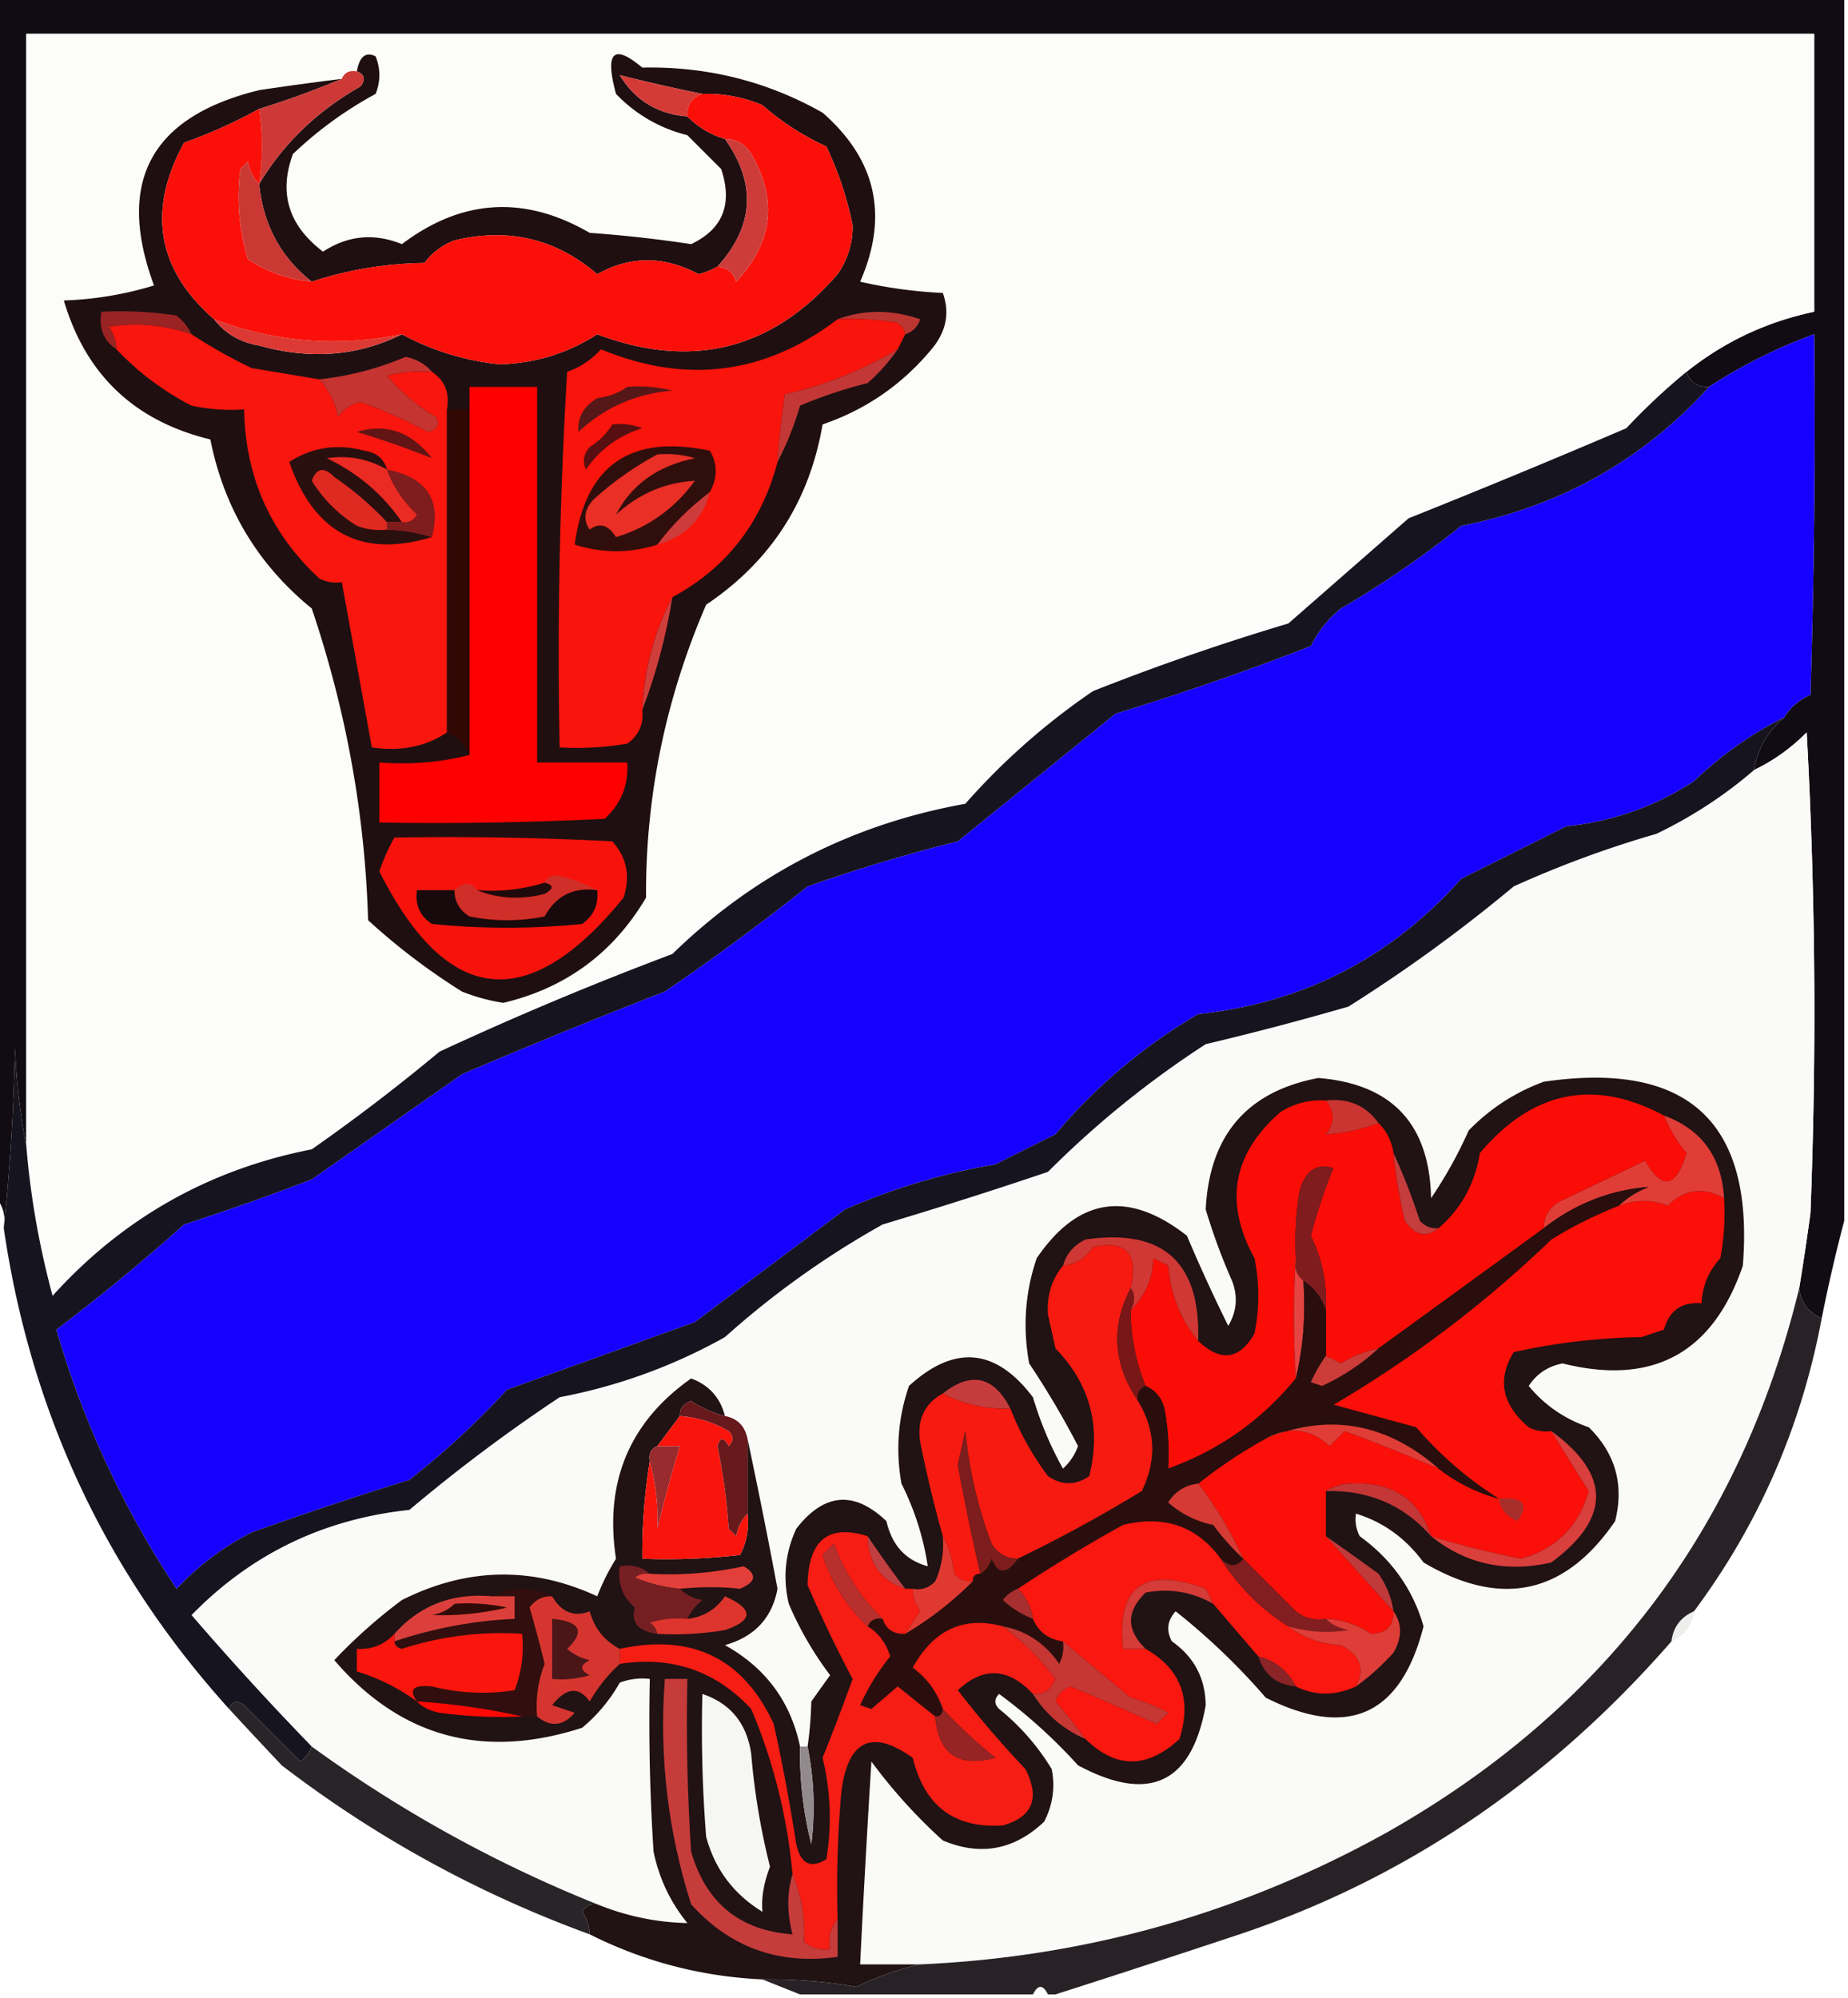 <svg xmlns="http://www.w3.org/2000/svg" width="246" height="266" style="shape-rendering:geometricPrecision;text-rendering:geometricPrecision;image-rendering:optimizeQuality;fill-rule:evenodd;clip-rule:evenodd"><path style="opacity:1" fill="#110c13" d="M-.5-.5h246v163a216.48 216.48 0 0 0-3 13c-1.762-.762-2.762-2.096-3-4a358.463 358.463 0 0 0 1.5-10 683.405 683.405 0 0 0-.5-64c-2.092 2.105-4.425 3.772-7 5 .461-2.803 1.795-5.137 4-7 .815-1.337 1.982-2.337 3.5-3 .5-15.996.667-31.996.5-48a68.72 68.72 0 0 0-14 7c-1.527.073-2.527-.594-3-2 5.024-4.012 10.69-6.678 17-8v-37H3.5v148c-.825-4.147-1.325-8.481-1.5-13-.17 8.177-.67 16.177-1.5 24 .268-1.599-.066-2.932-1-4V-.5z"/><path style="opacity:1" fill="#fcfdfb" d="M224.5 49.5a84.01 84.01 0 0 0-8 7.5 1274.209 1274.209 0 0 1-29 12l-16 14a315.379 315.379 0 0 0-26 9 90.482 90.482 0 0 0-17 15c-15.083 2.707-28.083 9.374-39 20a447.555 447.555 0 0 0-31 13 252.895 252.895 0 0 1-17 13c-13.675 2.679-25.175 9.179-34.5 19.5-1.797-6.675-2.964-13.342-3.5-20V4.5h238v37c-6.31 1.322-11.976 3.988-17 8z"/><path style="opacity:1" fill="#1f0f11" d="M45.5 10.5a126.844 126.844 0 0 1-11 4 68.292 68.292 0 0 1-10 4.5c-4.933 9.033-3.6 16.866 4 23.5 1.475 1.91 3.475 3.076 6 3.5 6.802 1.914 13.135 1.414 19-1.5 4.026 2.171 8.36 3.505 13 4 4.737-.135 9.07-1.469 13-4 12.61 4.734 23.276 2.068 32-8 1.351-1.955 2.018-4.121 2-6.5a44.864 44.864 0 0 0-3.5-10.5 34.934 34.934 0 0 1-8.5-5.5 18.982 18.982 0 0 0-8-1.5 236.544 236.544 0 0 1-11-2.5c2.03 3.351 5.03 5.184 9 5.5a11.741 11.741 0 0 0 5 3c4.216 5.935 3.883 11.602-1 17-.765.423-1.598.757-2.5 1-4.61-2.459-9.11-2.459-13.5 0-5.482-4.718-11.815-6.218-19-4.5a8.905 8.905 0 0 0-4 3c-5.223.089-10.223.922-15 2.5-4.13-3.254-6.464-7.588-7-13 3.231-5.394 7.731-9.727 13.5-13 .692-.937.525-1.603-.5-2 .359-1.985 1.192-2.651 2.5-2 .667 1.667.667 3.333 0 5a51.269 51.269 0 0 0-11 8c-1.93 5.183-.597 9.516 4 13 3.31-2.163 6.81-2.496 10.5-1 7.991-6.038 16.325-6.538 25-1.5 4.523.32 9.023.82 13.5 1.5 4.22-1.997 5.553-5.33 4-10L91.5 18c-3.707-.936-6.874-2.77-9.5-5.5-1.514-5.569-.347-6.735 3.5-3.5 8.607-.182 16.607 1.819 24 6 7.157 6.259 8.824 13.759 5 22.5a62.687 62.687 0 0 0 11 1.5c.964 2.647.464 5.147-1.5 7.5-3.92 4.706-8.754 8.04-14.5 10-1.752 10.244-6.919 18.244-15.5 24-5.413 12.537-8.08 25.537-8 39-4.361 7.364-10.695 12.031-19 14a25.72 25.72 0 0 1-5.5-1.5 86.271 86.271 0 0 1-12.5-9.5c-.413-14.077-2.913-27.91-7.5-41.5-7.173-5.838-11.673-13.338-13.5-22.5C17.91 56.051 11.41 49.884 8.5 40c4.12-.143 8.12-.81 12-2-5.096-13.804-.43-22.47 14-26 3.67-.548 7.337-1.048 11-1.5z"/><path style="opacity:1" fill="#d43b37" d="M93.5 12.5c-1.406.473-2.073 1.473-2 3-3.97-.316-6.97-2.149-9-5.5 3.615.914 7.281 1.747 11 2.5z"/><path style="opacity:1" fill="#cc3936" d="M47.5 9.5c1.025.397 1.192 1.063.5 2-5.769 3.273-10.269 7.606-13.5 13 .484-3.45.484-6.784 0-10a126.844 126.844 0 0 0 11-4c.342-.838 1.008-1.172 2-1z"/><path style="opacity:1" fill="#fa1009" d="M93.5 12.5c2.77-.08 5.437.42 8 1.5a34.934 34.934 0 0 0 8.5 5.5 44.864 44.864 0 0 1 3.5 10.5c.018 2.379-.649 4.545-2 6.5-8.724 10.068-19.39 12.734-32 8-3.93 2.531-8.263 3.865-13 4-4.64-.495-8.974-1.829-13-4-8.542 1.738-16.875 1.072-25-2-7.6-6.634-8.933-14.467-4-23.5a68.292 68.292 0 0 0 10-4.5c.484 3.216.484 6.55 0 10-.768-.762-1.268-1.762-1.5-3l-1 1c-.518 4.051-.184 8.051 1 12 2.542 1.682 5.375 2.682 8.5 3 4.777-1.578 9.777-2.411 15-2.5a8.905 8.905 0 0 1 4-3c7.185-1.718 13.518-.218 19 4.5 4.39-2.459 8.89-2.459 13.5 0a11.104 11.104 0 0 0 2.5-1c1.25.077 2.083.744 2.5 2 4.895-5.25 5.561-10.917 2-17-.816-1.323-1.983-1.99-3.5-2a11.741 11.741 0 0 1-5-3c-.073-1.527.594-2.527 2-3z"/><path style="opacity:1" fill="#ce3c3a" d="M96.5 18.5c1.517.01 2.684.677 3.5 2 3.561 6.083 2.895 11.75-2 17-.417-1.256-1.25-1.923-2.5-2 4.883-5.398 5.216-11.065 1-17z"/><path style="opacity:1" fill="#ca3834" d="M34.5 24.5c.536 5.412 2.87 9.746 7 13-3.125-.318-5.958-1.318-8.5-3-1.184-3.949-1.518-7.949-1-12l1-1c.232 1.238.732 2.238 1.5 3z"/><path style="opacity:1" fill="#bb3631" d="M111.5 42.5c3.519-1.308 7.185-1.308 11 0-.355 1.022-1.022 1.689-2 2-.111-.617-.444-1.117-1-1.5a32.438 32.438 0 0 0-8-.5z"/><path style="opacity:1" fill="#f8160e" d="M25.5 44.5a68.467 68.467 0 0 0 8 4.5l9 1.5c1.3 1.382 2.134 3.048 2.5 5 .739-1.074 1.739-1.74 3-2a74.24 74.24 0 0 1 9 4c1.258-.35 1.59-1.017 1-2a25.897 25.897 0 0 1-6.5-5.5 18.436 18.436 0 0 1 6-.5c1.713 1.135 2.38 2.802 2 5v43c-2.837 1.902-6.17 2.569-10 2-1.337-7.39-2.67-14.724-4-22a4.932 4.932 0 0 1-3-.5c-6.518-6.042-9.851-13.542-10-22.5a24.939 24.939 0 0 1-7-.5 37.057 37.057 0 0 1-10-7.5 5.576 5.576 0 0 0-1-3c3.662-.61 7.329-.277 11 1z"/><path style="opacity:1" fill="#f9140c" d="M111.5 42.5a32.438 32.438 0 0 1 8 .5c.556.383.889.883 1 1.5l-1 2a51.745 51.745 0 0 1-15 6 104.653 104.653 0 0 0-1 9c-2.129 8.112-6.796 14.112-14 18-2.402 4.6-3.735 9.6-4 15 .204 1.89-.463 3.39-2 4.5a40.936 40.936 0 0 1-9 .5 625.86 625.86 0 0 1 1-50 10.937 10.937 0 0 0 4.5-3c11.33 4.685 21.829 3.352 31.5-4z"/><path style="opacity:1" fill="#9a2423" d="M25.5 44.5c-3.671-1.277-7.338-1.61-11-1 .627.917.96 1.917 1 3-1.713-1.135-2.38-2.802-2-5 3.35-.165 6.683.002 10 .5.88.708 1.547 1.542 2 2.5z"/><path style="opacity:1" fill="#1600fe" d="M237.5 95.5c-4.38 2.2-8.38 5.033-12 8.5-5.182 3.37-10.849 5.37-17 6l-14 7c-9.34 10.503-21.006 16.503-35 18a72.84 72.84 0 0 0-19 16l-8 4a86.464 86.464 0 0 0-20 6l-20 15c-8.322 2.997-16.656 5.997-25 9a110.203 110.203 0 0 1-13 12 504.756 504.756 0 0 0-21 7 36.632 36.632 0 0 0-10 7.5 125.103 125.103 0 0 1-16-34.5 268.195 268.195 0 0 0 17-14 335.053 335.053 0 0 0 17-6l20-14a862.364 862.364 0 0 1 27-11 319.897 319.897 0 0 0 19-14 224.943 224.943 0 0 1 20-6l21-17a371.767 371.767 0 0 0 26-9 14.506 14.506 0 0 1 4-5 131.755 131.755 0 0 0 16-11c13.159-2.573 24.159-8.74 33-18.5a68.72 68.72 0 0 1 14-7c.167 16.004 0 32.004-.5 48-1.518.663-2.685 1.663-3.5 3z"/><path style="opacity:1" fill="#dc3934" d="M28.5 42.5c8.125 3.072 16.458 3.738 25 2-5.865 2.914-12.198 3.414-19 1.5-2.525-.424-4.525-1.59-6-3.5z"/><path style="opacity:1" fill="#c33836" d="M119.5 46.5a25.154 25.154 0 0 1-4 4.5 60.634 60.634 0 0 0-9 3 40.936 40.936 0 0 1-3 7.5c.204-3.018.537-6.018 1-9a51.745 51.745 0 0 0 15-6z"/><path style="opacity:1" fill="#fe0000" d="M62.5 100.5v-49h9v50h12c.193 2.975-.807 5.475-3 7.5-9.994.5-19.994.666-30 .5v-8c4.202.317 8.202-.017 12-1z"/><path style="opacity:1" fill="#561719" d="M83.5 51.5a18.436 18.436 0 0 1 6 .5c-4.852.412-9.019 2.246-12.5 5.5-.163-1.887.67-3.387 2.5-4.5 1.558-.21 2.891-.71 4-1.5z"/><path style="opacity:1" fill="#c53430" d="M57.5 49.5a18.436 18.436 0 0 0-6 .5 25.897 25.897 0 0 0 6.5 5.5c.59.983.258 1.65-1 2a74.24 74.24 0 0 0-9-4c-1.261.26-2.261.926-3 2-.366-1.952-1.2-3.618-2.5-5a40.172 40.172 0 0 0 11.5-3c1.46.308 2.626.975 3.5 2z"/><path style="opacity:1" fill="#570f11" d="M81.5 56.5a8.434 8.434 0 0 1 4 .5c-3.125.98-5.625 2.813-7.5 5.5-.492-1.049-.326-2.049.5-3 1.27-.788 2.27-1.788 3-3z"/><path style="opacity:1" fill="#631415" d="M47.5 57.5c3.927-1.19 7.26-.023 10 3.5a124.684 124.684 0 0 0-10-3.5z"/><path style="opacity:1" fill="#ea2b23" d="M51.5 62.5c.816 2.286 2.15 4.286 4 6-.457.797-1.124 1.13-2 1-2.529-3.689-5.862-6.522-10-8.5 2.822-.428 5.488.072 8 1.5z"/><path style="opacity:1" fill="#df2a21" d="M51.5 69.5v1a8.434 8.434 0 0 1-4-.5c-2.493-1.566-4.493-3.566-6-6 .637-1.713 1.637-1.88 3-.5a42.546 42.546 0 0 1 7 6z"/><path style="opacity:1" fill="#2a0f0f" d="M51.5 62.5c-2.512-1.428-5.178-1.928-8-1.5 4.138 1.978 7.471 4.811 10 8.5h-2a42.546 42.546 0 0 0-7-6c-1.363-1.38-2.363-1.213-3 .5 1.507 2.434 3.507 4.434 6 6a8.434 8.434 0 0 0 4 .5c1.966.041 3.966.375 6 1-9.352 2.822-15.685-.512-19-10 3.049-1.966 6.382-2.466 10-1.5 1.62.236 2.62 1.069 3 2.5z"/><path style="opacity:1" fill="#7f1c1d" d="M51.5 62.5c5.3 1.047 7.3 4.047 6 9-2.034-.625-4.034-.959-6-1v-1h2c.876.13 1.543-.203 2-1-1.85-1.714-3.184-3.714-4-6z"/><path style="opacity:1" fill="#cd3c3a" d="M94.5 65.5c-.96 3.627-3.294 5.96-7 7 1.952-2.618 4.285-4.952 7-7z"/><path style="opacity:1" fill="#300e0c" d="M94.5 65.5c-2.715 2.048-5.048 4.382-7 7-3.65 1.175-7.317 1.175-11 0 1.417-10.565 7.417-14.732 18-12.5 1.036 1.776 1.036 3.609 0 5.5z"/><path style="opacity:1" fill="#e92f26" d="M87.5 60.5c1.7-.16 3.366.007 5 .5-4.931 1-8.431 3.5-10.5 7.5 3.046-2.778 6.546-4.278 10.5-4.5-2.698 3.709-6.198 6.209-10.5 7.5-1.032-1.644-2.199-1.978-3.5-1-.908-1.29-.741-2.623.5-4 2.637-2.391 5.47-4.391 8.5-6z"/><path style="opacity:1" fill="#320805" d="M59.5 54.5h3v46c-.6-1.4-1.6-2.4-3-3v-43z"/><path style="opacity:1" fill="#d03e3c" d="M89.5 79.5c-.842 5.245-2.175 10.245-4 15 .265-5.4 1.598-10.4 4-15z"/><path style="opacity:1" fill="#fafbf8" d="M239.5 171.5c-7.786 32.031-26.119 56.197-55 72.5-19.29 10.692-39.957 16.525-62 17.5h-8c.444-9.091.944-18.091 1.5-27a70.588 70.588 0 0 0 9.5 10.5c5.01 2.112 9.51 1.279 13.5-2.5 1.15-2.254 1.484-4.587 1-7a30.564 30.564 0 0 0-7-8c-.667-.667-.667-1.333 0-2a70.588 70.588 0 0 1 10.5 9.5c9.483 5.09 15.15 2.424 17-8-.047-3.594-1.547-6.427-4.5-8.5-.781-1.444-.614-2.777.5-4a88.279 88.279 0 0 1 12 11.5c10.976 5.511 17.976 2.344 21-9.5-1.409-4.924-4.242-8.924-8.5-12a4.934 4.934 0 0 1-.5-3c3.631 1.108 6.631 3.274 9 6.5 10.317 6.093 18.817 4.26 25.5-5.5 1.214-4.843.047-9.01-3.5-12.5-3.226-1.106-5.893-2.939-8-5.5 1.049-1.612 2.549-2.612 4.5-3 11.998 2.995 19.998-1.338 24-13 1.527-19.135-7.306-27.302-26.5-24.5-3.845 1.42-7.178 3.587-10 6.5a57.82 57.82 0 0 1-5 9c-.201-9.867-5.201-15.2-15-16-9.51 1.799-14.51 7.633-15 17.5a81.393 81.393 0 0 0 3.5 9.5c.808 2.079.641 4.079-.5 6a221.414 221.414 0 0 1-5.5-12c-7.818-6.108-14.485-5.108-20 3-1.545 4.547-1.879 9.213-1 14a114.34 114.34 0 0 1 6.5 11 7.293 7.293 0 0 1-2 3c-1.639-2.91-2.973-6.077-4-9.5-4.952-6.54-10.452-7.04-16.5-1.5-1.457 4.241-1.791 8.574-1 13a36.487 36.487 0 0 1 3.5 11c-2.934-.789-4.768-2.789-5.5-6-4.294-4.101-8.294-3.768-12 1-1.483 3.202-1.817 6.536-1 10a44.936 44.936 0 0 0 5.5 9.5c-.84 1.171-1.673 2.338-2.5 3.5-.061 2.186-.228 4.186-.5 6h-1c-1.25-5.983-4.583-10.483-10-13.5 3.945-1.108 6.279-3.608 7-7.5a823.102 823.102 0 0 0-4-20c-.356-1.69-1.356-2.69-3-3-.623-2.456-2.123-4.123-4.5-5-8.23 5.81-11.563 13.81-10 24a29.13 29.13 0 0 0-2.5 5c-8.667-4.017-17.333-3.85-26 .5a69.31 69.31 0 0 0-9 8c8.812 10.262 19.812 13.262 33 9a21.52 21.52 0 0 0 5-6 8.43 8.43 0 0 1 4-.5c-.166 7.674 0 15.341.5 23 .739 3.562 2.239 6.728 4.5 9.5-4.11-.086-8.11-.92-12-2.5a175.867 175.867 0 0 1-38-21 399.583 399.583 0 0 1-16-17.5c7.928-8.13 17.595-12.797 29-14a218.233 218.233 0 0 1 20-15 72.641 72.641 0 0 0 22-8 116.563 116.563 0 0 1 21-15 650.193 650.193 0 0 0 22-7 127.963 127.963 0 0 1 21-17 397.342 397.342 0 0 0 19-5 204.291 204.291 0 0 0 22-16 139.882 139.882 0 0 1 19-7c4.779-2.303 9.113-5.136 13-8.5 2.575-1.228 4.908-2.895 7-5a683.405 683.405 0 0 1 .5 64 358.463 358.463 0 0 1-1.5 10z"/><path style="opacity:1" fill="#f7130c" d="M52.5 111.5c9.672-.166 19.34 0 29 .5 1.944 2.153 2.444 4.653 1.5 7.5-12.66 15.584-23.494 14.417-32.5-3.5a27.605 27.605 0 0 1 2-4.5z"/><path style="opacity:1" fill="#d02e28" d="M72.5 117.5c.235-.597.735-.93 1.5-1 2.03.454 3.863 1.12 5.5 2-3.157-.421-5.49.745-7 3.5a25.238 25.238 0 0 1-10 0c-1.323-.816-1.99-1.983-2-3.5 1.152-1.125 2.152-1.125 3 0 2.803 1.138 5.803 1.305 9 .5 1.238-.69 1.238-1.19 0-1.5z"/><path style="opacity:1" fill="#200a0b" d="M72.5 117.5c1.238.31 1.238.81 0 1.5-3.197.805-6.197.638-9-.5 3.109.236 6.109-.097 9-1z"/><path style="opacity:1" fill="#180a0c" d="M60.5 118.5c.01 1.517.677 2.684 2 3.5 3.333.667 6.667.667 10 0 1.51-2.755 3.843-3.921 7-3.5.204 1.89-.463 3.39-2 4.5a100.2 100.2 0 0 1-20 0c-1.607-1.049-2.273-2.549-2-4.5h5z"/><path style="opacity:1" fill="#16141e" d="M224.5 49.5c.473 1.406 1.473 2.073 3 2-8.841 9.76-19.841 15.927-33 18.5a131.755 131.755 0 0 1-16 11 14.506 14.506 0 0 0-4 5 371.767 371.767 0 0 1-26 9l-21 17a224.943 224.943 0 0 0-20 6 319.897 319.897 0 0 1-19 14 862.364 862.364 0 0 0-27 11l-20 14a335.053 335.053 0 0 1-17 6 268.195 268.195 0 0 1-17 14 125.103 125.103 0 0 0 16 34.5 36.632 36.632 0 0 1 10-7.5 504.756 504.756 0 0 1 21-7 110.203 110.203 0 0 0 13-12c8.344-3.003 16.678-6.003 25-9l20-15a86.464 86.464 0 0 1 20-6l8-4a72.84 72.84 0 0 1 19-16c13.994-1.497 25.66-7.497 35-18l14-7c6.151-.63 11.818-2.63 17-6 3.62-3.467 7.62-6.3 12-8.5-2.205 1.863-3.539 4.197-4 7-3.887 3.364-8.221 6.197-13 8.5a139.882 139.882 0 0 0-19 7 204.291 204.291 0 0 1-22 16 397.342 397.342 0 0 1-19 5 127.963 127.963 0 0 0-21 17 650.193 650.193 0 0 1-22 7 116.563 116.563 0 0 0-21 15 72.641 72.641 0 0 1-22 8 218.233 218.233 0 0 0-20 15c-11.405 1.203-21.072 5.87-29 14a399.583 399.583 0 0 0 16 17.5c-.283.789-.783 1.456-1.5 2l-7.5-7.5c-.937-.692-1.603-.525-2 .5-16.408-18.157-26.408-39.491-30-64 .83-7.823 1.33-15.823 1.5-24 .175 4.519.675 8.853 1.5 13 .536 6.658 1.703 13.325 3.5 20 9.325-10.321 20.825-16.821 34.5-19.5a252.895 252.895 0 0 0 17-13 447.555 447.555 0 0 1 31-13c10.917-10.626 23.917-17.293 39-20a90.482 90.482 0 0 1 17-15 315.379 315.379 0 0 1 26-9l16-14a1274.209 1274.209 0 0 0 29-12 84.01 84.01 0 0 1 8-7.5z"/><path style="opacity:1" fill="#211213" d="M122.5 261.5c-2.862.632-5.696 1.632-8.5 3-3.864-.699-8.031-1.033-12.5-1-8.118-.374-15.784-2.374-23-6a5.577 5.577 0 0 0-1-3c.457-.798 1.124-1.131 2-1 3.89 1.58 7.89 2.414 12 2.5-2.261-2.772-3.761-5.938-4.5-9.5-.5-7.659-.666-15.326-.5-23a8.43 8.43 0 0 0-4 .5 21.52 21.52 0 0 1-5 6c-13.188 4.262-24.188 1.262-33-9a69.31 69.31 0 0 1 9-8c8.667-4.35 17.333-4.517 26-.5a29.13 29.13 0 0 1 2.5-5c-1.563-10.19 1.77-18.19 10-24 2.377.877 3.877 2.544 4.5 5a15.424 15.424 0 0 1-4.5-2c-1.03.336-1.53 1.003-1.5 2l-3 4c-.838.342-1.172 1.008-1 2a77.174 77.174 0 0 0-1 13 84.9 84.9 0 0 0 13-.5c.906-1.699 1.24-3.533 1-5.5v-10a823.102 823.102 0 0 1 4 20c-.721 3.892-3.055 6.392-7 7.5 5.417 3.017 8.75 7.517 10 13.5a49.555 49.555 0 0 0 1.5 13 40.477 40.477 0 0 0-.5-13c.272-1.814.439-3.814.5-6 .827-1.162 1.66-2.329 2.5-3.5a44.936 44.936 0 0 1-5.5-9.5c-.817-3.464-.483-6.798 1-10 3.706-4.768 7.706-5.101 12-1 .732 3.211 2.566 5.211 5.5 6a36.487 36.487 0 0 0-3.5-11c-.791-4.426-.457-8.759 1-13 6.048-5.54 11.548-5.04 16.5 1.5 1.027 3.423 2.361 6.59 4 9.5a7.293 7.293 0 0 0 2-3 114.34 114.34 0 0 0-6.5-11c-.879-4.787-.545-9.453 1-14 5.515-8.108 12.182-9.108 20-3a221.414 221.414 0 0 0 5.5 12c1.141-1.921 1.308-3.921.5-6a81.393 81.393 0 0 1-3.5-9.5c.49-9.867 5.49-15.701 15-17.5 9.799.8 14.799 6.133 15 16a57.82 57.82 0 0 0 5-9c2.822-2.913 6.155-5.08 10-6.5 19.194-2.802 28.027 5.365 26.5 24.5-4.002 11.662-12.002 15.995-24 13-1.951.388-3.451 1.388-4.5 3 2.107 2.561 4.774 4.394 8 5.5 3.547 3.49 4.714 7.657 3.5 12.5-6.683 9.76-15.183 11.593-25.5 5.5-2.369-3.226-5.369-5.392-9-6.5a4.934 4.934 0 0 0 .5 3c4.258 3.076 7.091 7.076 8.5 12-3.024 11.844-10.024 15.011-21 9.5a88.279 88.279 0 0 0-12-11.5c-1.114 1.223-1.281 2.556-.5 4 2.953 2.073 4.453 4.906 4.5 8.5-1.85 10.424-7.517 13.09-17 8a70.588 70.588 0 0 0-10.5-9.5c-.667.667-.667 1.333 0 2a30.564 30.564 0 0 1 7 8c.484 2.413.15 4.746-1 7-3.99 3.779-8.49 4.612-13.5 2.5a70.588 70.588 0 0 1-9.5-10.5 1999.186 1999.186 0 0 0-1.5 27h8z"/><path style="opacity:1" fill="#cf3834" d="M159.5 178.5c-2.334-2.785-3.668-6.118-4-10l-2-1c.033 2.514-.967 4.848-3 7 .616-1.298.616-2.298 0-3 1.092-4.623-.575-6.456-5-5.5-.971 1.481-2.304 2.315-4 2.5.437-1.574 1.437-2.741 3-3.5 10.32-1.497 15.32 3.003 15 13.5z"/><path style="opacity:1" fill="#f61a11" d="M150.5 171.5c-2.65 5.134-2.317 10.134 1 15 2.345 3.898 2.511 7.898.5 12a190.44 190.44 0 0 1-16.5 9c-1.517-.011-2.684-.677-3.5-2-1.82-4.776-2.987-9.776-3.5-15l-1 4.5c.9 4.863 1.9 9.696 3 14.5-.667 0-1 .333-1 1-.996.086-1.829-.248-2.5-1-.198-1.882-.698-3.548-1.5-5a175.895 175.895 0 0 1-3-12.5c-.459-2.96.541-5.126 3-6.5 2.761 1.42 5.761 2.087 9 2 1.226 3.172 2.893 6.172 5 9 1.853 1.26 3.686 1.26 5.5 0 1.621-6.586.121-12.252-4.5-17l-1-4.5c-.164-2.544.503-4.71 2-6.5 1.696-.185 3.029-1.019 4-2.5 4.425-.956 6.092.877 5 5.5z"/><path style="opacity:1" fill="#fb0f09" d="M229.5 159.5a32.462 32.462 0 0 1-.5 8c-1.559 1.717-2.392 3.717-2.5 6-2.614-.223-4.281.944-5 3.5l-3 1a84.188 84.188 0 0 0-17 2c-2.24 3.641-1.573 6.974 2 10a4.934 4.934 0 0 0 3 .5 553.075 553.075 0 0 0 5 8c-1.36 4.693-4.36 7.693-9 9a114.117 114.117 0 0 1-12-3c-1.586-4.896-5.086-7.229-10.5-7-1.385.014-2.551.348-3.5 1v6l9 10c.016 1.984-.984 2.984-3 3-1.834-1.254-3.834-1.921-6-2-1.478.262-2.811-.071-4-1l-7-7c-1.658-3.631-3.658-6.964-6-10a64.735 64.735 0 0 1 9-6c3.125-1.672 5.958-1.338 8.5 1l2-2a270.035 270.035 0 0 1 12.5 5 22.573 22.573 0 0 0 8 4c-4.064-2.554-7.731-5.721-11-9.5l-11-3a154.747 154.747 0 0 0 29-22 55.76 55.76 0 0 1 9-4.5c2.252-.833 4.419-.833 6.5 0 2.242-2.215 4.742-2.548 7.5-1z"/><path style="opacity:1" fill="#e13d37" d="M221.5 148.5c5.016 1.852 7.683 5.519 8 11-2.758-1.548-5.258-1.215-7.5 1-2.081-.833-4.248-.833-6.5 0 1.1-1.058 2.434-1.892 4-2.5-5.16.407-9.827 2.241-14 5.5.011-1.517.677-2.684 2-3.5l11.5-5.5c2.26 3.986 4.094 3.652 5.5-1a19.221 19.221 0 0 1-3-5z"/><path style="opacity:1" fill="#fb0d07" d="M221.5 148.5a19.221 19.221 0 0 0 3 5c-1.406 4.652-3.24 4.986-5.5 1l-11.5 5.5c-1.323.816-1.989 1.983-2 3.5a7802.347 7802.347 0 0 1-22 16 16.076 16.076 0 0 0-5 2 43.836 43.836 0 0 0-2-1v-6c.193-3.513-.474-6.846-2-10a71.408 71.408 0 0 1 3-9c-2.218-.688-3.718.312-4.5 3a40.914 40.914 0 0 0-.5 9c-.339 5.134-.339 10.467 0 16-4.581 5.588-10.248 9.588-17 12a32.462 32.462 0 0 0-.5-8c-.377-1.442-1.21-2.442-2.5-3a27.555 27.555 0 0 1-2-10c2.033-2.152 3.033-4.486 3-7l2 1c.332 3.882 1.666 7.215 4 10 3.003 2.854 5.503 2.521 7.5-1a25.238 25.238 0 0 0 0-10c-4.091-7.442-2.924-13.942 3.5-19.5a10.098 10.098 0 0 1 6-1.5c1.228 1.51 1.228 3.01 0 4.5 2.351-.14 4.684-.64 7-1.5 1.1 1.105 1.767 2.438 2 4a70.523 70.523 0 0 0 1.5 9c1.347 1.966 2.847 2.299 4.5 1 3.003-2.588 4.836-5.921 5.5-10 7.013-8.301 15.18-9.968 24.5-5z"/><path style="opacity:1" fill="#811c1e" d="M176.5 174.5c-.522-1.719-1.522-3.052-3-4-.904-.709-1.237-1.709-1-3a40.914 40.914 0 0 1 .5-9c.782-2.688 2.282-3.688 4.5-3a71.408 71.408 0 0 0-3 9c1.526 3.154 2.193 6.487 2 10z"/><path style="opacity:1" fill="#c53d3d" d="M185.5 153.5a82.399 82.399 0 0 1 3.5 9c.671.752 1.504 1.086 2.5 1-1.653 1.299-3.153.966-4.5-1a70.523 70.523 0 0 1-1.5-9z"/><path style="opacity:1" fill="#cb3531" d="M176.5 146.5c2.991-.334 5.324.666 7 3-2.316.86-4.649 1.36-7 1.5 1.228-1.49 1.228-2.99 0-4.5z"/><path style="opacity:1" fill="#e54442" d="M172.5 167.5c-.237 1.291.096 2.291 1 3 .318 4.532-.015 8.866-1 13-.339-5.533-.339-10.866 0-16z"/><path style="opacity:1" fill="#791718" d="M150.5 171.5c.616.702.616 1.702 0 3a27.555 27.555 0 0 0 2 10c-.838.342-1.172 1.008-1 2-3.317-4.866-3.65-9.866-1-15z"/><path style="opacity:1" fill="#c63c3c" d="M134.5 187.5c-3.239.087-6.239-.58-9-2 3.779-2.972 6.779-2.306 9 2z"/><path style="opacity:1" fill="#2a0e0d" d="M215.5 160.5a55.76 55.76 0 0 0-9 4.5 154.747 154.747 0 0 1-29 22l11 3c3.269 3.779 6.936 6.946 11 9.5a22.573 22.573 0 0 1-8-4c-6.987-6.099-14.654-7.433-23-4a64.735 64.735 0 0 0-9 6c-1.696.185-3.029 1.019-4 2.5a12.804 12.804 0 0 0 6 3 32.6 32.6 0 0 0 4 4.5c-.848 1.125-1.848 1.125-3 0-3.186-4.342-7.519-5.842-13-4.5a199.74 199.74 0 0 0-14 8.5c-.789.283-1.456.783-2 1.5a12.64 12.64 0 0 0 4 2.5c.736 1.729 2.07 2.729 4 3a4.934 4.934 0 0 1-.5 3c-1.886-2.742-4.386-4.409-7.5-5-5.204-1.392-9.204.441-12 5.5 1.938 1.431 3.271 3.265 4 5.5 0 .667-.333 1-1 1-1.648-1.31-3.314-2.643-5-4a604.676 604.676 0 0 0-3.5 3l-1.5-.5a29.936 29.936 0 0 1 4-6.5c-.535-1.761-1.535-3.094-3-4 .342-.838 1.008-1.172 2-1 .473 1.406 1.473 2.073 3 2a45.728 45.728 0 0 0 9-7c0-.667.333-1 1-1 .722-.418 1.222-1.084 1.5-2 .853 2.103 2.02 2.103 3.5 0a190.44 190.44 0 0 0 16.5-9c2.011-4.102 1.845-8.102-.5-12-.172-.992.162-1.658 1-2 1.29.558 2.123 1.558 2.5 3 .497 2.646.664 5.313.5 8 6.752-2.412 12.419-6.412 17-12 .985-4.134 1.318-8.468 1-13 1.478.948 2.478 2.281 3 4v6a19.602 19.602 0 0 0-2 3.5l1.5.5c2.807-1.312 5.307-2.979 7.5-5a7802.347 7802.347 0 0 0 22-16c4.173-3.259 8.84-5.093 14-5.5-1.566.608-2.9 1.442-4 2.5z"/><path style="opacity:1" fill="#cc3c39" d="M183.5 179.5c-2.193 2.021-4.693 3.688-7.5 5l-1.5-.5a19.602 19.602 0 0 1 2-3.5c.65.304 1.317.637 2 1a16.076 16.076 0 0 1 5-2z"/><path style="opacity:1" fill="#fb140c" d="M90.5 188.5c2.327.165 4.493.831 6.5 2 .667.667.667 1.333 0 2-.654-1.196-1.154-1.196-1.5 0a77.064 77.064 0 0 1 1.5 11l1 1c.232-1.237.732-2.237 1.5-3 .24 1.967-.094 3.801-1 5.5a84.9 84.9 0 0 1-13 .5c-.033-4.369.3-8.702 1-13a29.174 29.174 0 0 1 1 9 195.855 195.855 0 0 1 3-11 35.726 35.726 0 0 1-3 0l3-4z"/><path style="opacity:1" fill="#67191c" d="M96.5 188.5c1.644.31 2.644 1.31 3 3v10c-.768.763-1.268 1.763-1.5 3l-1-1a77.064 77.064 0 0 0-1.5-11c.346-1.196.846-1.196 1.5 0 .667-.667.667-1.333 0-2a14.827 14.827 0 0 0-6.5-2c-.03-.997.47-1.664 1.5-2a15.424 15.424 0 0 0 4.5 2z"/><path style="opacity:1" fill="#e03d37" d="M191.5 195.5a270.035 270.035 0 0 0-12.5-5l-2 2c-2.542-2.338-5.375-2.672-8.5-1 8.346-3.433 16.013-2.099 23 4z"/><path style="opacity:1" fill="#972b2e" d="M86.5 194.5c-.172-.992.162-1.658 1-2 .979.042 1.979.042 3 0a195.855 195.855 0 0 0-3 11 29.174 29.174 0 0 0-1-9z"/><path style="opacity:1" fill="#d53a35" d="M159.5 197.5c2.342 3.036 4.342 6.369 6 10a32.6 32.6 0 0 1-4-4.5 12.804 12.804 0 0 1-6-3c.971-1.481 2.304-2.315 4-2.5z"/><path style="opacity:1" fill="#c43736" d="M176.5 198.5c.949-.652 2.115-.986 3.5-1 5.414-.229 8.914 2.104 10.5 7-3.661-4.16-8.328-6.16-14-6z"/><path style="opacity:1" fill="#a82e2b" d="M199.5 199.5c3.275-.267 4.108.733 2.5 3-1.417-.578-2.25-1.578-2.5-3z"/><path style="opacity:1" fill="#f51d14" d="M115.5 204.5c.111 3.564 1.778 5.897 5 7h1a5.576 5.576 0 0 0 1 3 185.977 185.977 0 0 0-2 3c-1.527.073-2.527-.594-3-2-2.903-2.793-5.069-6.126-6.5-10l-1.5 1.5c1.208 3.702 3.208 6.869 6 9.5 1.465.906 2.465 2.239 3 4a29.936 29.936 0 0 0-4 6.5l1.5.5a604.676 604.676 0 0 1 3.5-3c1.686 1.357 3.352 2.69 5 4 .41 4.983 3.076 6.816 8 5.5a65.767 65.767 0 0 1-7-6.5c-.729-2.235-2.062-4.069-4-5.5 2.796-5.059 6.796-6.892 12-5.5 2.618 1.952 4.952 4.285 7 7-.505 1.419-1.505 2.085-3 2-3.271-3.499-6.604-3.665-10-.5a136.772 136.772 0 0 0 9 10.5c1.961 3.872.961 6.372-3 7.5-6.426.436-10.426-2.564-12-9-5.436-3.869-8.602-2.369-9.5 4.5a145.053 145.053 0 0 0-.5 17c-.934 1.068-1.268 2.401-1 4-1.322.17-2.489-.163-3.5-1 .225-2.975-.275-5.975-1.5-9-.702-7.656-2.536-14.989-5.5-22-4.716-5.072-10.549-7.072-17.5-6v-2c9.625-2.084 16.458 1.249 20.5 10a264.734 264.734 0 0 1 3 16c.576 2.624 1.91 3.291 4 2a33.642 33.642 0 0 0-.5-13.5 321.693 321.693 0 0 0 4-10.5 168.675 168.675 0 0 1-6-12.5c.106-5.978 2.773-8.145 8-6.5z"/><path style="opacity:1" fill="#7d1d1d" d="M135.5 207.5c-1.48 2.103-2.647 2.103-3.5 0-.278.916-.778 1.582-1.5 2a351.73 351.73 0 0 1-3-14.5l1-4.5c.513 5.224 1.68 10.224 3.5 15 .816 1.323 1.983 1.989 3.5 2z"/><path style="opacity:1" fill="#f9170f" d="M162.5 207.5c2.29 3.658 5.29 6.658 9 9 1.976 1.511 4.309 2.344 7 2.5 2.582 1.338 3.249 3.171 2 5.5-2.772 1.267-5.439 1.267-8 0-1.085-2.087-2.751-3.42-5-4l-6-7a43.836 43.836 0 0 0-1-2c-8.214-3.021-11.881-.354-11 8h3c4.689 2.677 6.189 6.677 4.5 12-4.285 3.967-8.451 3.967-12.5 0a83.258 83.258 0 0 0-4-5c.333-1 1-1.667 2-2a361.675 361.675 0 0 1 11.5 5l1.5-1.5a22.981 22.981 0 0 0-5-2 1669.697 1669.697 0 0 1-9-7.5c-1.93-.271-3.264-1.271-4-3-.233-1.562-.9-2.895-2-4a199.74 199.74 0 0 1 14-8.5c5.481-1.342 9.814.158 13 4.5z"/><path style="opacity:1" fill="#d93f3c" d="M206.5 190.5c7.944 5.797 7.944 11.631 0 17.5-6.049 1.378-11.382.212-16-3.5a114.117 114.117 0 0 0 12 3c4.64-1.307 7.64-4.307 9-9a553.075 553.075 0 0 1-5-8z"/><path style="opacity:1" fill="#c13a3b" d="M176.5 204.5a383.613 383.613 0 0 1 7 5 11.637 11.637 0 0 1 2 5l-9-10z"/><path style="opacity:1" fill="#e33f3a" d="M90.5 211.5a20.088 20.088 0 0 1-6-1.5 2.429 2.429 0 0 1 2-.5 45.946 45.946 0 0 0 12.5-1c1.817 1.093 1.65 2.093-.5 3-2.487-.282-5.153-.282-8 0z"/><path style="opacity:1" fill="#b8302e" d="M117.5 215.5c-.992-.172-1.658.162-2 1-2.792-2.631-4.792-5.798-6-9.5l1.5-1.5c1.431 3.874 3.597 7.207 6.5 10z"/><path style="opacity:1" fill="#c23f41" d="M115.5 204.5a155.072 155.072 0 0 0 5 7c-3.222-1.103-4.889-3.436-5-7z"/><path style="opacity:1" fill="#320e0e" d="M65.5 212.5c2.667-1.333 5.333-1.333 8 0-1.256-.039-2.256.461-3 1.5a168.183 168.183 0 0 1 2 7.5 15.42 15.42 0 0 0-1 7h-2c-4.48-1.021-9.147-1.687-14-2-1.143-1.601-.476-2.267 2-2a27.287 27.287 0 0 0 11 .5c.935-2.381 1.268-4.881 1-7.5a42.555 42.555 0 0 0-16 2c-.607-.124-.94-.457-1-1a58.525 58.525 0 0 1 16-3v-3h-3z"/><path style="opacity:1" fill="#e03932" d="M125.5 204.5c.802 1.452 1.302 3.118 1.5 5 .671.752 1.504 1.086 2.5 1a45.728 45.728 0 0 1-9 7c.641-.982 1.307-1.982 2-3a5.576 5.576 0 0 1-1-3c1.175.219 2.175-.114 3-1a11.988 11.988 0 0 0 1-6z"/><path style="opacity:1" fill="#821e20" d="M162.5 207.5c1.152 1.125 2.152 1.125 3 0l7 7c1.189.929 2.522 1.262 4 1 .763.768 1.763 1.268 3 1.5-2.692.43-5.359.263-8-.5-3.71-2.342-6.71-5.342-9-9z"/><path style="opacity:1" fill="#761f22" d="M86.5 209.5a2.429 2.429 0 0 0-2 .5 20.088 20.088 0 0 0 6 1.5c.763.768 1.763 1.268 3 1.5-.88.708-1.547 1.542-2 2.5a12.93 12.93 0 0 0-5 .5c.556.383.89.883 1 1.5-2.532-.329-3.532-1.495-3-3.5-1.655-1.444-2.322-3.278-2-5.5 1.599-.268 2.932.066 4 1z"/><path style="opacity:1" fill="#a72f2f" d="M135.5 211.5c1.1 1.105 1.767 2.438 2 4a12.64 12.64 0 0 1-4-2.5c.544-.717 1.211-1.217 2-1.5z"/><path style="opacity:1" fill="#d53b37" d="M161.5 213.5c-2.819-1.597-5.819-2.097-9-1.5-2.586 2.494-2.586 4.994 0 7.5h-3c-.881-8.354 2.786-11.021 11-8 .363.683.696 1.35 1 2z"/><path style="opacity:1" fill="#dc3f3b" d="M65.5 212.5h3v3a58.525 58.525 0 0 0-16 3v-1c3.393-3.803 7.727-5.469 13-5z"/><path style="opacity:1" fill="#300b07" d="M60.5 213.5c2.357-.163 4.69.003 7 .5a37.972 37.972 0 0 1-10 1c1.237-.232 2.237-.732 3-1.5z"/><path style="opacity:1" fill="#eeefed" d="M225.5 214.5c-.238 1.904-1.238 3.238-3 4 .238-1.904 1.238-3.238 3-4z"/><path style="opacity:1" fill="#dd352e" d="M87.5 217.5c-.11-.617-.444-1.117-1-1.5a12.93 12.93 0 0 1 5-.5c2.108-.222 3.774-1.222 5-3 3.824 1.698 3.824 3.198 0 4.5a40.911 40.911 0 0 1-9 .5z"/><path style="opacity:1" fill="#fa160d" d="M52.5 217.5v1c.06.543.393.876 1 1a42.555 42.555 0 0 1 16-2c.268 2.619-.065 5.119-1 7.5-3.69.581-7.356.415-11-.5-2.476-.267-3.143.399-2 2a26.8 26.8 0 0 0-8-4v-3c2.014.108 3.68-.558 5-2z"/><path style="opacity:1" fill="#de3d38" d="M185.5 214.5c1.16 1.669 1.16 3.503 0 5.5-1.562 1.735-3.229 3.235-5 4.5 1.249-2.329.582-4.162-2-5.5-2.691-.156-5.024-.989-7-2.5 2.641.763 5.308.93 8 .5-1.237-.232-2.237-.732-3-1.5 2.166.079 4.166.746 6 2 2.016-.016 3.016-1.016 3-3z"/><path style="opacity:1" fill="#d6352f" d="M73.5 212.5c1.255 2.141 2.922 2.807 5 2 .634 2.272 1.968 3.939 4 5v2c-1.554 1.414-2.888 3.081-4 5-1.468-2.032-3.135-1.865-5 .5l3 1c-1.523 1.788-3.19 1.955-5 .5a15.42 15.42 0 0 1 1-7 168.183 168.183 0 0 0-2-7.5c.744-1.039 1.744-1.539 3-1.5z"/><path style="opacity:1" fill="#4a1618" d="M73.5 215.5c3.75.341 4.416 1.674 2 4a6.802 6.802 0 0 0 3 1.5c-1.333.667-1.333 1.333 0 2-1.634.494-3.3.66-5 .5v-8z"/><path style="opacity:1" fill="#8b2426" d="M167.5 220.5c2.249.58 3.915 1.913 5 4-2.563-.231-4.23-1.565-5-4z"/><path style="opacity:1" fill="#c53c3b" d="M105.5 249.5c1.225 3.025 1.725 6.025 1.5 9 1.011.837 2.178 1.17 3.5 1-.268-1.599.066-2.932 1-4v5c-7.82 1.094-14.32-1.239-19.5-7-3.103-9.735-4.27-19.735-3.5-30h3c-.166 7.674 0 15.341.5 23 1.992 6.832 6.492 10.499 13.5 11-.758-2.852-.758-5.519 0-8z"/><path style="opacity:1" fill="#f6f7f5" d="M93.5 225.5c3.757 1.267 5.924 3.934 6.5 8a93.003 93.003 0 0 0 2.5 15c-.844 2.193-1.177 4.193-1 6-3.844-2.342-6.344-5.675-7.5-10-.5-6.325-.666-12.658-.5-19z"/><path style="opacity:1" fill="#c63734" d="M133.5 216.5c3.114.591 5.614 2.258 7.5 5a4.934 4.934 0 0 0 .5-3c2.969 2.492 5.969 4.992 9 7.5a22.981 22.981 0 0 1 5 2l-1.5 1.5a361.675 361.675 0 0 0-11.5-5c-1 .333-1.667 1-2 2a83.258 83.258 0 0 1 4 5c-2.927-1.257-5.261-3.257-7-6 1.495.085 2.495-.581 3-2-2.048-2.715-4.382-5.048-7-7z"/><path style="opacity:1" fill="#fe0904" d="M55.5 226.5c4.853.313 9.52.979 14 2a60.93 60.93 0 0 1-11-.5c-1.237-.232-2.237-.732-3-1.5z"/><path style="opacity:1" fill="#962424" d="M125.5 227.5a65.767 65.767 0 0 0 7 6.5c-4.924 1.316-7.59-.517-8-5.5.667 0 1-.333 1-1z"/><path style="opacity:1" fill="#282226" d="M239.5 171.5c.238 1.904 1.238 3.238 3 4-2.698 14.386-8.364 27.386-17 39-1.762.762-2.762 2.096-3 4-16.229 18.598-35.396 31.598-57.5 39a2348.838 2348.838 0 0 1-24.5 8h-1c-.667-1.333-1.333-1.333-2 0h-31l-5-2c4.469-.033 8.636.301 12.5 1 2.804-1.368 5.638-2.368 8.5-3 22.043-.975 42.71-6.808 62-17.5 28.881-16.303 47.214-40.469 55-72.5z"/><path style="opacity:1" fill="#938a8d" d="M106.5 232.5h1a40.477 40.477 0 0 1 .5 13 49.555 49.555 0 0 1-1.5-13z"/><path style="opacity:1" fill="#282428" d="M41.5 232.5a175.867 175.867 0 0 0 38 21c-.876-.131-1.543.202-2 1 .627.917.96 1.917 1 3-14.832-5.415-28.499-12.915-41-22.5a840.45 840.45 0 0 1-7-7.5c.397-1.025 1.063-1.192 2-.5l7.5 7.5c.717-.544 1.217-1.211 1.5-2z"/></svg>
